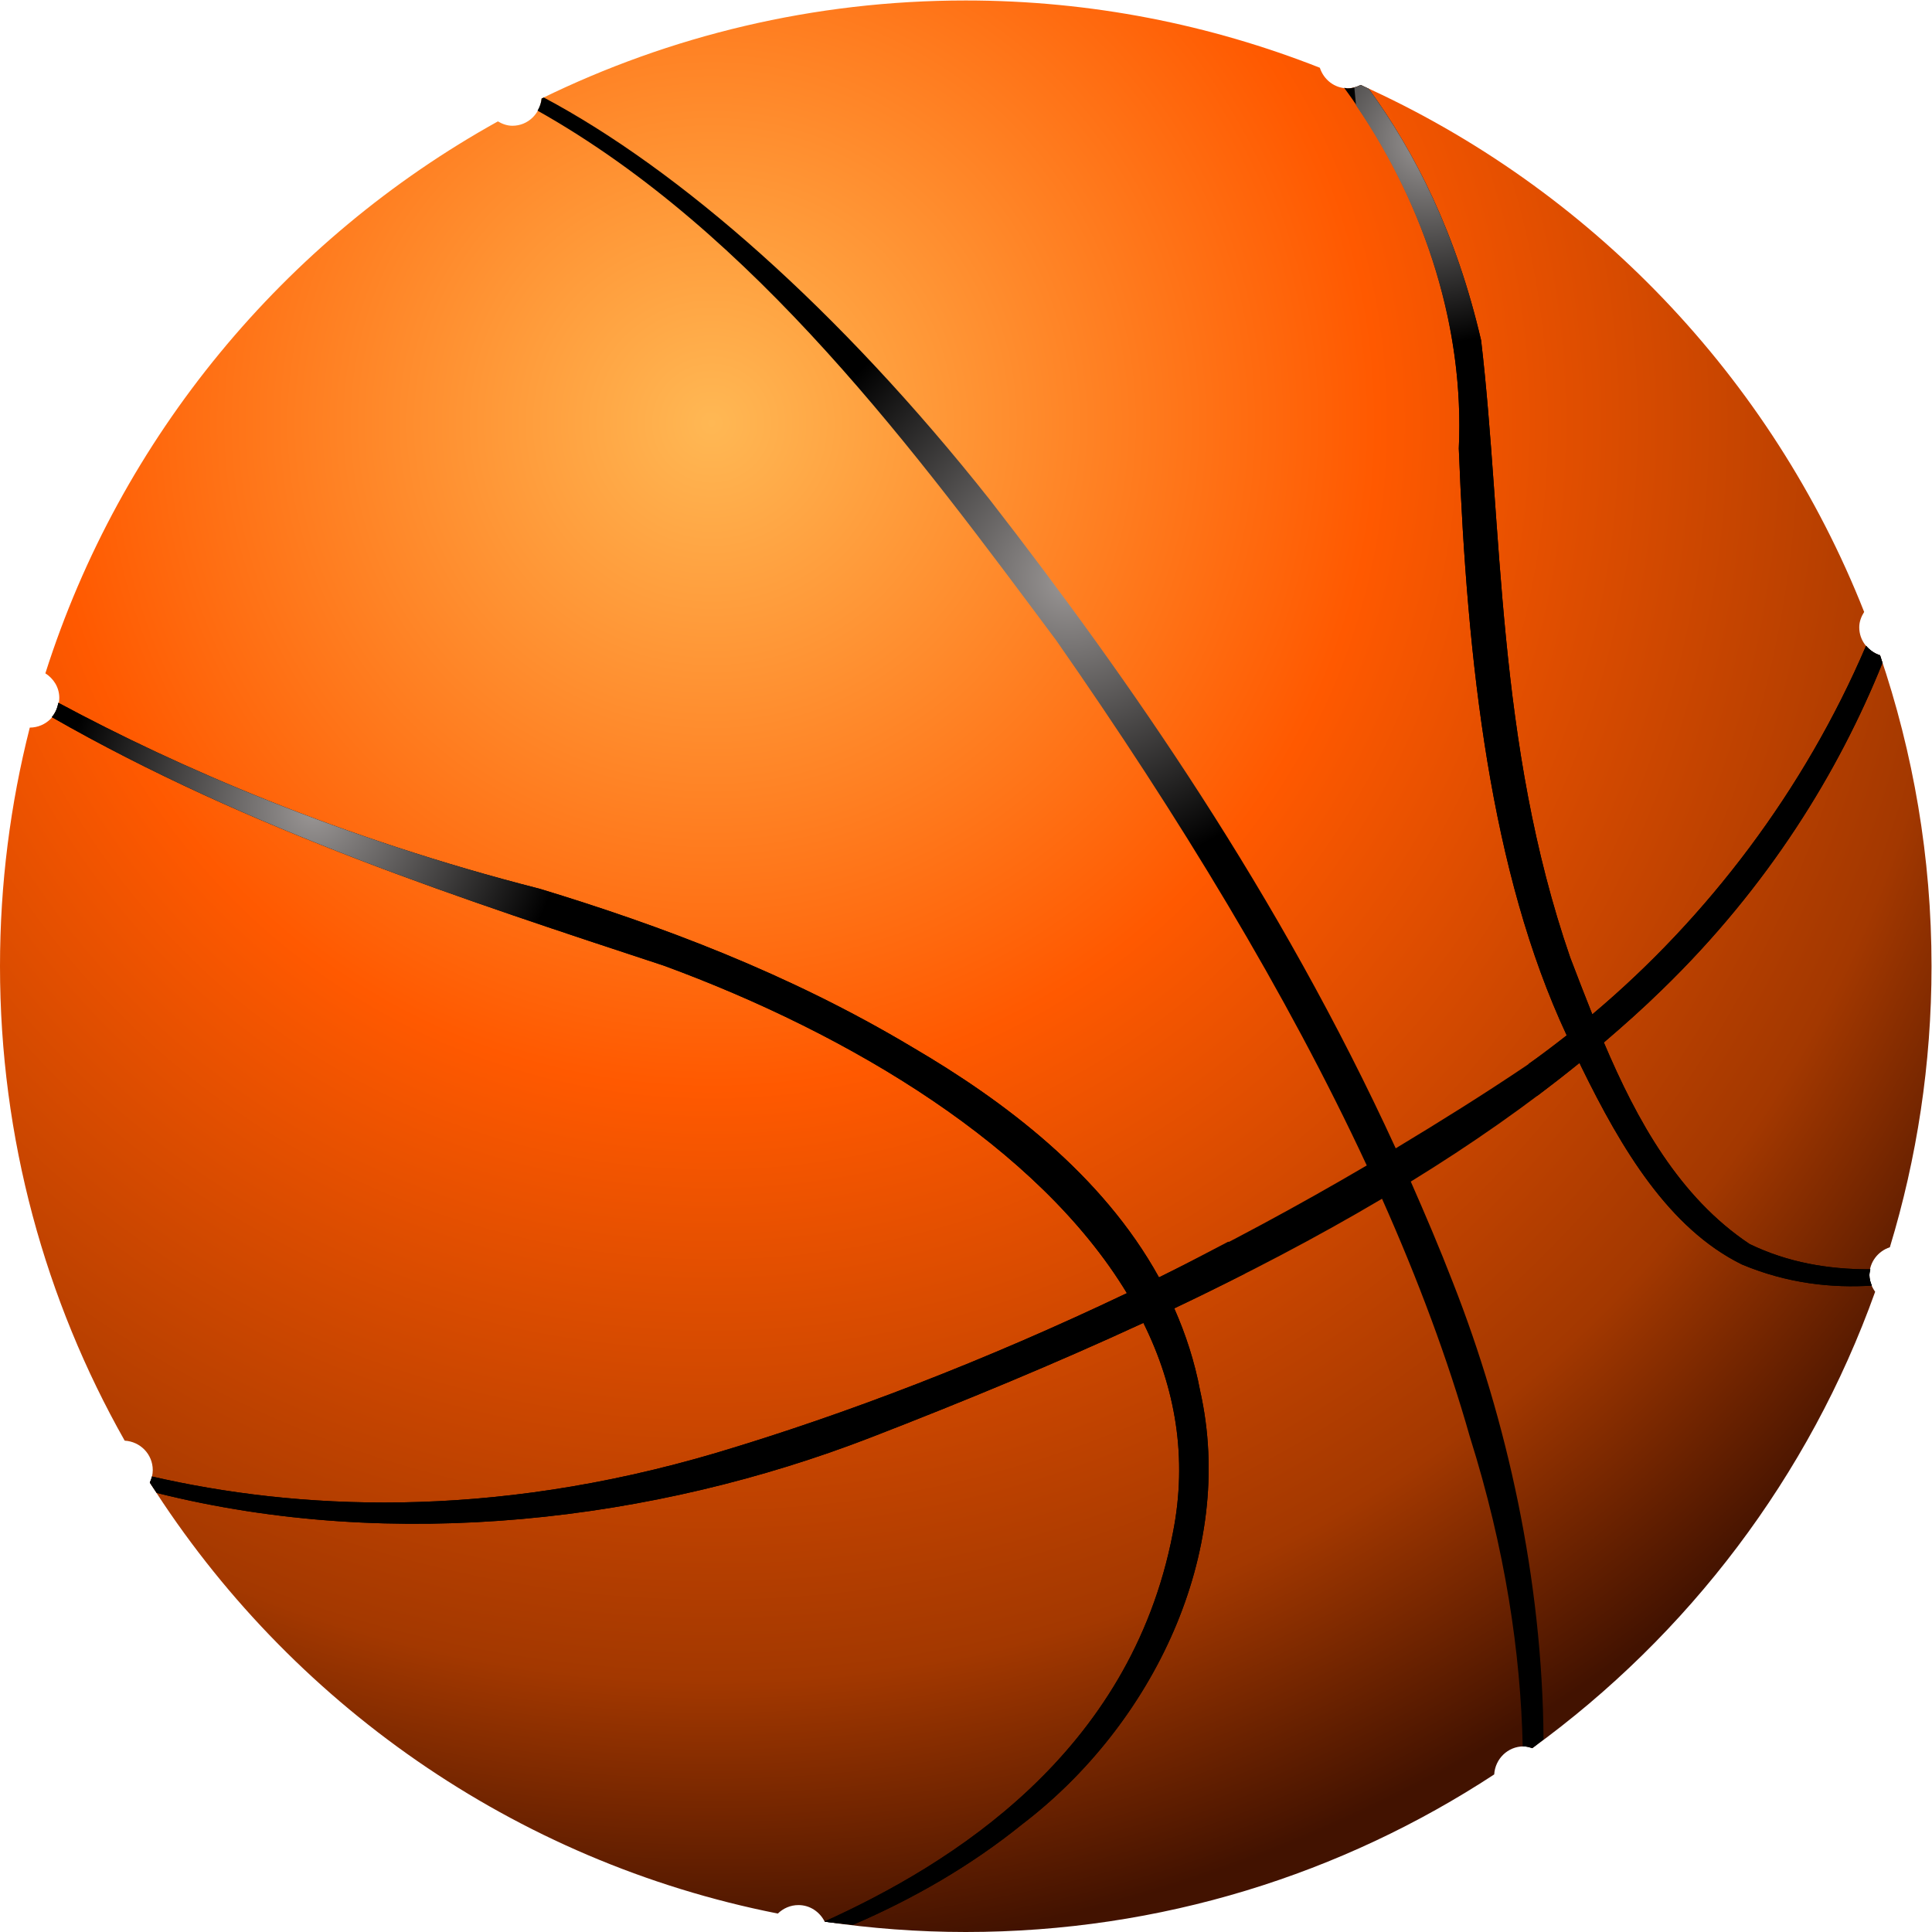 <?xml version="1.0" encoding="UTF-8" standalone="no"?>
<svg
   xmlns:dc="http://purl.org/dc/elements/1.1/"
   xmlns:cc="http://creativecommons.org/ns#"
   xmlns:rdf="http://www.w3.org/1999/02/22-rdf-syntax-ns#"
   xmlns:svg="http://www.w3.org/2000/svg"
   xmlns="http://www.w3.org/2000/svg"
   viewBox="0 0 133.333 133.333"
   height="133.333"
   width="133.333"
   xml:space="preserve"
   id="svg2"
   version="1.1"><defs
     id="defs6"><clipPath
       id="clipPath18"
       clipPathUnits="userSpaceOnUse"><path
         id="path16"
         d="M 50.001,100 C 42.12,100 34.671,98.17 28.04,94.925 v 0 C 27.969,94.14 27.332,93.514 26.532,93.514 v 0 c -0.28,0 -0.529,0.094 -0.755,0.226 v 0 C 14.727,87.609 6.243,77.412 2.349,65.165 v 0 C 2.773,64.893 3.07,64.437 3.07,63.894 v 0 c 0,-0.849 -0.686,-1.537 -1.528,-1.539 v 0 C 0.537,58.402 0,54.265 0,50 v 0 C 0,41.07 2.352,32.693 6.455,25.438 v 0 c 0.807,-0.045 1.454,-0.703 1.454,-1.525 v 0 c 0,-0.232 -0.06,-0.447 -0.152,-0.645 v 0 C 14.96,11.907 26.613,3.649 40.271,0.955 v 0 c 0.277,0.27 0.652,0.439 1.067,0.439 v 0 c 0.598,0 1.104,-0.354 1.359,-0.858 v 0 C 45.081,0.188 47.518,0 50.001,0 V 0 C 60.1,0 69.498,3.005 77.359,8.158 v 0 c 0.049,0.806 0.703,1.451 1.518,1.451 v 0 c 0.16,0 0.308,-0.046 0.454,-0.092 v 0 c 8.074,5.859 14.328,14.068 17.75,23.629 v 0 c -0.173,0.25 -0.297,0.536 -0.297,0.861 v 0 c 0,0.682 0.448,1.242 1.059,1.445 v 0 C 99.242,40.055 100,44.94 100,50 v 0 c 0,5.635 -0.944,11.044 -2.664,16.098 v 0 c -0.62,0.198 -1.078,0.761 -1.078,1.45 v 0 c 0,0.296 0.106,0.559 0.254,0.795 v 0 C 91.718,80.49 82.311,90.299 70.447,95.626 v 0 c -0.206,-0.104 -0.431,-0.175 -0.676,-0.175 v 0 c -0.68,0 -1.239,0.45 -1.439,1.066 v 0 C 62.654,98.755 56.473,100 50.001,100 Z" /></clipPath><radialGradient
       id="radialGradient32"
       spreadMethod="pad"
       gradientTransform="matrix(79.461,0,0,-79.751,36.847,78.223)"
       gradientUnits="userSpaceOnUse"
       r="1"
       cy="0"
       cx="0"
       fy="0"
       fx="0"><stop
         id="stop24"
         offset="0"
         style="stop-opacity:1;stop-color:#ffb854" /><stop
         id="stop26"
         offset="0.434"
         style="stop-opacity:1;stop-color:#ff5900" /><stop
         id="stop28"
         offset="0.819"
         style="stop-opacity:1;stop-color:#a33800" /><stop
         id="stop30"
         offset="1"
         style="stop-opacity:1;stop-color:#421200" /></radialGradient><clipPath
       id="clipPath42"
       clipPathUnits="userSpaceOnUse"><path
         id="path40"
         d="m 69.771,95.451 c -0.065,0 -0.117,0.023 -0.18,0.029 v 0 c 4.025,-5.477 6.244,-12.178 5.935,-18.673 v 0 c 0.433,-11.119 1.642,-21.944 5.587,-30.386 v 0 c -0.687,-0.536 -1.376,-1.064 -2.079,-1.559 v 0 c -2.239,-1.508 -4.503,-2.92 -6.774,-4.289 v 0 C 66.236,53.7 58.465,64.853 51.25,74.146 v 0 C 43.409,84.05 35.156,91.25 28.155,94.976 v 0 C 28.117,94.956 28.076,94.94 28.04,94.925 v 0 c -0.021,-0.231 -0.101,-0.439 -0.21,-0.629 v 0 C 39.115,87.949 47.499,76.501 54.686,66.867 v 0 C 61.061,57.732 66.618,48.585 70.761,39.686 v 0 C 67.175,37.58 63.582,35.648 60.004,33.892 v 0 c -2.947,5.342 -8.058,9.158 -12.758,11.909 v 0 c -6.439,3.853 -13.089,6.317 -19.284,8.204 v 0 C 17.596,56.647 9.266,60.284 3.02,63.641 v 0 C 2.971,63.358 2.861,63.104 2.683,62.897 v 0 C 12.858,57.07 24.149,53.4 34.379,50.027 v 0 C 44.046,46.478 53.77,40.631 58.342,33.075 v 0 C 51.008,29.579 43.803,26.814 37.123,24.818 v 0 C 25.239,21.298 15.277,21.882 7.868,23.583 v 0 C 7.843,23.473 7.804,23.368 7.757,23.268 v 0 c 0.114,-0.183 0.241,-0.357 0.358,-0.536 v 0 c 12.321,-3.092 25.783,-1.464 36.981,2.877 v 0 c 4.842,1.875 9.571,3.834 14.1,5.926 v 0 C 60.852,28.199 61.5,24.556 60.72,20.649 v 0 C 58.515,9.221 49.206,3.497 42.691,0.544 v 0 C 42.694,0.541 42.694,0.54 42.697,0.536 v 0 c 0.485,-0.07 0.984,-0.105 1.472,-0.161 v 0 c 3.124,1.35 6.09,3.05 8.761,5.21 v 0 c 6.744,5.147 11.088,14.053 9.204,22.435 v 0 c -0.285,1.515 -0.749,2.932 -1.339,4.267 v 0 c 3.758,1.783 7.36,3.664 10.756,5.675 v 0 c 1.859,-4.174 3.4,-8.288 4.545,-12.315 v 0 c 1.842,-5.85 2.632,-11.222 2.739,-16.046 v 0 c 0.013,0 0.027,0.008 0.042,0.008 v 0 c 0.16,0 0.308,-0.046 0.454,-0.092 v 0 c 0.2,0.146 0.386,0.311 0.582,0.458 v 0 c -0.056,8.253 -1.887,16.519 -4.694,23.656 v 0 c -0.688,1.779 -1.426,3.509 -2.179,5.22 v 0 c 3.124,1.921 6.048,3.963 8.734,6.142 v 0 c 0.038,-0.065 0.061,-0.139 0.097,-0.204 v 0 c 2.079,-4.249 4.527,-8.36 8.305,-10.226 v 0 c 2.38,-1 4.685,-1.227 6.735,-1.098 v 0 c -0.072,0.167 -0.127,0.346 -0.127,0.542 v 0 c 0,0.107 0.028,0.201 0.049,0.301 v 0 c -2.174,-0.006 -4.285,0.355 -6.251,1.31 v 0 c -3.636,2.421 -5.83,6.388 -7.546,10.435 v 0 c 1.04,0.889 2.054,1.792 3.011,2.73 v 0 c 5.525,5.356 9.156,11.311 11.414,16.921 v 0 c -0.043,0.131 -0.081,0.263 -0.125,0.394 v 0 c -0.289,0.092 -0.536,0.269 -0.725,0.495 v 0 c -3.192,-7.46 -8.2,-14.065 -14.173,-19.084 v 0 c -0.395,0.991 -0.777,1.979 -1.143,2.939 v 0 c -3.847,11.129 -3.488,22.386 -4.614,31.954 v 0 c -1.273,5.476 -3.408,9.732 -5.819,13.026 v 0 c -0.139,0.062 -0.275,0.135 -0.415,0.198 v 0 c -0.206,-0.104 -0.431,-0.175 -0.676,-0.175" /></clipPath><radialGradient
       id="radialGradient54"
       spreadMethod="pad"
       gradientTransform="matrix(42.685,0,0,-42.841,55.327,69.943)"
       gradientUnits="userSpaceOnUse"
       r="1"
       cy="0"
       cx="0"
       fy="0"
       fx="0"><stop
         id="stop48"
         offset="0"
         style="stop-opacity:1;stop-color:#9b9796" /><stop
         id="stop50"
         offset="0.357"
         style="stop-opacity:1;stop-color:#000000" /><stop
         id="stop52"
         offset="1"
         style="stop-opacity:1;stop-color:#000000" /></radialGradient><clipPath
       id="clipPath64"
       clipPathUnits="userSpaceOnUse"><path
         id="path62"
         d="M 2.683,62.897 C 12.858,57.07 24.149,53.4 34.379,50.027 v 0 C 44.046,46.478 53.77,40.631 58.342,33.075 v 0 C 51.008,29.579 43.803,26.814 37.123,24.818 v 0 C 25.239,21.298 15.277,21.882 7.868,23.583 v 0 C 7.843,23.473 7.804,23.368 7.757,23.268 v 0 c 0.114,-0.183 0.241,-0.357 0.358,-0.536 v 0 c 12.321,-3.092 25.783,-1.464 36.981,2.877 v 0 c 4.842,1.875 9.571,3.834 14.1,5.926 v 0 C 60.852,28.199 61.5,24.556 60.72,20.649 v 0 C 58.515,9.221 49.206,3.497 42.691,0.544 v 0 C 42.694,0.541 42.694,0.54 42.697,0.536 v 0 c 0.485,-0.07 0.984,-0.105 1.472,-0.161 v 0 c 3.124,1.35 6.09,3.05 8.761,5.21 v 0 c 6.744,5.147 11.088,14.053 9.204,22.435 v 0 c -0.285,1.515 -0.749,2.932 -1.339,4.267 v 0 c 1.242,0.588 2.461,1.194 3.667,1.806 v 0 l -0.864,1.65 c -1.199,-0.628 -2.399,-1.262 -3.594,-1.851 v 0 c -2.947,5.342 -8.058,9.158 -12.758,11.909 v 0 c -6.439,3.853 -13.089,6.317 -19.284,8.204 v 0 C 17.596,56.647 9.266,60.284 3.02,63.641 v 0 C 2.971,63.358 2.861,63.104 2.683,62.897" /></clipPath><radialGradient
       id="radialGradient76"
       spreadMethod="pad"
       gradientTransform="matrix(36.334,0,0,-36.466,16.28,58.132)"
       gradientUnits="userSpaceOnUse"
       r="1"
       cy="0"
       cx="0"
       fy="0"
       fx="0"><stop
         id="stop70"
         offset="0"
         style="stop-opacity:1;stop-color:#9b9796" /><stop
         id="stop72"
         offset="0.357"
         style="stop-opacity:1;stop-color:#000000" /><stop
         id="stop74"
         offset="1"
         style="stop-opacity:1;stop-color:#000000" /></radialGradient><clipPath
       id="clipPath86"
       clipPathUnits="userSpaceOnUse"><path
         id="path84"
         d="m 70.117,95.498 0.088,-0.926 c 3.621,-5.304 5.614,-11.619 5.321,-17.765 v 0 c 0.433,-11.119 1.642,-21.944 5.587,-30.386 v 0 c -0.65,-0.508 -1.306,-1.006 -1.972,-1.476 v 0 l 0.437,-1.661 c 0.747,0.561 1.481,1.129 2.196,1.709 v 0 c 0.038,-0.065 0.061,-0.139 0.097,-0.204 v 0 c 2.079,-4.249 4.527,-8.36 8.305,-10.226 v 0 c 2.38,-1 4.685,-1.227 6.735,-1.098 v 0 c -0.072,0.167 -0.127,0.346 -0.127,0.542 v 0 c 0,0.107 0.028,0.201 0.049,0.301 v 0 c -2.174,-0.006 -4.285,0.355 -6.251,1.31 v 0 c -3.636,2.421 -5.83,6.388 -7.546,10.435 v 0 c 1.04,0.889 2.054,1.792 3.011,2.73 v 0 c 5.525,5.356 9.156,11.311 11.414,16.921 v 0 c -0.043,0.131 -0.081,0.263 -0.125,0.394 v 0 c -0.289,0.092 -0.536,0.269 -0.725,0.495 v 0 c -3.192,-7.46 -8.2,-14.065 -14.173,-19.084 v 0 c -0.395,0.991 -0.777,1.979 -1.143,2.939 v 0 c -3.847,11.129 -3.488,22.386 -4.614,31.954 v 0 c -1.273,5.476 -3.408,9.732 -5.819,13.026 v 0 c -0.139,0.062 -0.275,0.135 -0.415,0.198 v 0 c -0.105,-0.053 -0.215,-0.096 -0.33,-0.128" /></clipPath><radialGradient
       id="radialGradient98"
       spreadMethod="pad"
       gradientTransform="matrix(29.3,0,0,-29.407,74.026,92.685)"
       gradientUnits="userSpaceOnUse"
       r="1"
       cy="0"
       cx="0"
       fy="0"
       fx="0"><stop
         id="stop92"
         offset="0"
         style="stop-opacity:1;stop-color:#9b9796" /><stop
         id="stop94"
         offset="0.357"
         style="stop-opacity:1;stop-color:#000000" /><stop
         id="stop96"
         offset="1"
         style="stop-opacity:1;stop-color:#000000" /></radialGradient></defs><g
     transform="matrix(1.333,0,0,-1.333,0,133.333)"
     id="g10"><g
       id="g12"><g
         clip-path="url(#clipPath18)"
         id="g14"><g
           id="g20"><g
             id="g22"><path
               id="path34"
               style="fill:url(#radialGradient32);stroke:none"
               d="M 50.001,100 C 42.12,100 34.671,98.17 28.04,94.925 v 0 C 27.969,94.14 27.332,93.514 26.532,93.514 v 0 c -0.28,0 -0.529,0.094 -0.755,0.226 v 0 C 14.727,87.609 6.243,77.412 2.349,65.165 v 0 C 2.773,64.893 3.07,64.437 3.07,63.894 v 0 c 0,-0.849 -0.686,-1.537 -1.528,-1.539 v 0 C 0.537,58.402 0,54.265 0,50 v 0 C 0,41.07 2.352,32.693 6.455,25.438 v 0 c 0.807,-0.045 1.454,-0.703 1.454,-1.525 v 0 c 0,-0.232 -0.06,-0.447 -0.152,-0.645 v 0 C 14.96,11.907 26.613,3.649 40.271,0.955 v 0 c 0.277,0.27 0.652,0.439 1.067,0.439 v 0 c 0.598,0 1.104,-0.354 1.359,-0.858 v 0 C 45.081,0.188 47.518,0 50.001,0 V 0 C 60.1,0 69.498,3.005 77.359,8.158 v 0 c 0.049,0.806 0.703,1.451 1.518,1.451 v 0 c 0.16,0 0.308,-0.046 0.454,-0.092 v 0 c 8.074,5.859 14.328,14.068 17.75,23.629 v 0 c -0.173,0.25 -0.297,0.536 -0.297,0.861 v 0 c 0,0.682 0.448,1.242 1.059,1.445 v 0 C 99.242,40.055 100,44.94 100,50 v 0 c 0,5.635 -0.944,11.044 -2.664,16.098 v 0 c -0.62,0.198 -1.078,0.761 -1.078,1.45 v 0 c 0,0.296 0.106,0.559 0.254,0.795 v 0 C 91.718,80.49 82.311,90.299 70.447,95.626 v 0 c -0.206,-0.104 -0.431,-0.175 -0.676,-0.175 v 0 c -0.68,0 -1.239,0.45 -1.439,1.066 v 0 C 62.654,98.755 56.473,100 50.001,100 Z" /></g></g></g></g><g
       id="g36"><g
         clip-path="url(#clipPath42)"
         id="g38"><g
           id="g44"><g
             id="g46"><path
               id="path56"
               style="fill:url(#radialGradient54);stroke:none"
               d="m 69.771,95.451 c -0.065,0 -0.117,0.023 -0.18,0.029 v 0 c 4.025,-5.477 6.244,-12.178 5.935,-18.673 v 0 c 0.433,-11.119 1.642,-21.944 5.587,-30.386 v 0 c -0.687,-0.536 -1.376,-1.064 -2.079,-1.559 v 0 c -2.239,-1.508 -4.503,-2.92 -6.774,-4.289 v 0 C 66.236,53.7 58.465,64.853 51.25,74.146 v 0 C 43.409,84.05 35.156,91.25 28.155,94.976 v 0 C 28.117,94.956 28.076,94.94 28.04,94.925 v 0 c -0.021,-0.231 -0.101,-0.439 -0.21,-0.629 v 0 C 39.115,87.949 47.499,76.501 54.686,66.867 v 0 C 61.061,57.732 66.618,48.585 70.761,39.686 v 0 C 67.175,37.58 63.582,35.648 60.004,33.892 v 0 c -2.947,5.342 -8.058,9.158 -12.758,11.909 v 0 c -6.439,3.853 -13.089,6.317 -19.284,8.204 v 0 C 17.596,56.647 9.266,60.284 3.02,63.641 v 0 C 2.971,63.358 2.861,63.104 2.683,62.897 v 0 C 12.858,57.07 24.149,53.4 34.379,50.027 v 0 C 44.046,46.478 53.77,40.631 58.342,33.075 v 0 C 51.008,29.579 43.803,26.814 37.123,24.818 v 0 C 25.239,21.298 15.277,21.882 7.868,23.583 v 0 C 7.843,23.473 7.804,23.368 7.757,23.268 v 0 c 0.114,-0.183 0.241,-0.357 0.358,-0.536 v 0 c 12.321,-3.092 25.783,-1.464 36.981,2.877 v 0 c 4.842,1.875 9.571,3.834 14.1,5.926 v 0 C 60.852,28.199 61.5,24.556 60.72,20.649 v 0 C 58.515,9.221 49.206,3.497 42.691,0.544 v 0 C 42.694,0.541 42.694,0.54 42.697,0.536 v 0 c 0.485,-0.07 0.984,-0.105 1.472,-0.161 v 0 c 3.124,1.35 6.09,3.05 8.761,5.21 v 0 c 6.744,5.147 11.088,14.053 9.204,22.435 v 0 c -0.285,1.515 -0.749,2.932 -1.339,4.267 v 0 c 3.758,1.783 7.36,3.664 10.756,5.675 v 0 c 1.859,-4.174 3.4,-8.288 4.545,-12.315 v 0 c 1.842,-5.85 2.632,-11.222 2.739,-16.046 v 0 c 0.013,0 0.027,0.008 0.042,0.008 v 0 c 0.16,0 0.308,-0.046 0.454,-0.092 v 0 c 0.2,0.146 0.386,0.311 0.582,0.458 v 0 c -0.056,8.253 -1.887,16.519 -4.694,23.656 v 0 c -0.688,1.779 -1.426,3.509 -2.179,5.22 v 0 c 3.124,1.921 6.048,3.963 8.734,6.142 v 0 c 0.038,-0.065 0.061,-0.139 0.097,-0.204 v 0 c 2.079,-4.249 4.527,-8.36 8.305,-10.226 v 0 c 2.38,-1 4.685,-1.227 6.735,-1.098 v 0 c -0.072,0.167 -0.127,0.346 -0.127,0.542 v 0 c 0,0.107 0.028,0.201 0.049,0.301 v 0 c -2.174,-0.006 -4.285,0.355 -6.251,1.31 v 0 c -3.636,2.421 -5.83,6.388 -7.546,10.435 v 0 c 1.04,0.889 2.054,1.792 3.011,2.73 v 0 c 5.525,5.356 9.156,11.311 11.414,16.921 v 0 c -0.043,0.131 -0.081,0.263 -0.125,0.394 v 0 c -0.289,0.092 -0.536,0.269 -0.725,0.495 v 0 c -3.192,-7.46 -8.2,-14.065 -14.173,-19.084 v 0 c -0.395,0.991 -0.777,1.979 -1.143,2.939 v 0 c -3.847,11.129 -3.488,22.386 -4.614,31.954 v 0 c -1.273,5.476 -3.408,9.732 -5.819,13.026 v 0 c -0.139,0.062 -0.275,0.135 -0.415,0.198 v 0 c -0.206,-0.104 -0.431,-0.175 -0.676,-0.175" /></g></g></g></g><g
       id="g58"><g
         clip-path="url(#clipPath64)"
         id="g60"><g
           id="g66"><g
             id="g68"><path
               id="path78"
               style="fill:url(#radialGradient76);stroke:none"
               d="M 2.683,62.897 C 12.858,57.07 24.149,53.4 34.379,50.027 v 0 C 44.046,46.478 53.77,40.631 58.342,33.075 v 0 C 51.008,29.579 43.803,26.814 37.123,24.818 v 0 C 25.239,21.298 15.277,21.882 7.868,23.583 v 0 C 7.843,23.473 7.804,23.368 7.757,23.268 v 0 c 0.114,-0.183 0.241,-0.357 0.358,-0.536 v 0 c 12.321,-3.092 25.783,-1.464 36.981,2.877 v 0 c 4.842,1.875 9.571,3.834 14.1,5.926 v 0 C 60.852,28.199 61.5,24.556 60.72,20.649 v 0 C 58.515,9.221 49.206,3.497 42.691,0.544 v 0 C 42.694,0.541 42.694,0.54 42.697,0.536 v 0 c 0.485,-0.07 0.984,-0.105 1.472,-0.161 v 0 c 3.124,1.35 6.09,3.05 8.761,5.21 v 0 c 6.744,5.147 11.088,14.053 9.204,22.435 v 0 c -0.285,1.515 -0.749,2.932 -1.339,4.267 v 0 c 1.242,0.588 2.461,1.194 3.667,1.806 v 0 l -0.864,1.65 c -1.199,-0.628 -2.399,-1.262 -3.594,-1.851 v 0 c -2.947,5.342 -8.058,9.158 -12.758,11.909 v 0 c -6.439,3.853 -13.089,6.317 -19.284,8.204 v 0 C 17.596,56.647 9.266,60.284 3.02,63.641 v 0 C 2.971,63.358 2.861,63.104 2.683,62.897" /></g></g></g></g><g
       id="g80"><g
         clip-path="url(#clipPath86)"
         id="g82"><g
           id="g88"><g
             id="g90"><path
               id="path100"
               style="fill:url(#radialGradient98);stroke:none"
               d="m 70.117,95.498 0.088,-0.926 c 3.621,-5.304 5.614,-11.619 5.321,-17.765 v 0 c 0.433,-11.119 1.642,-21.944 5.587,-30.386 v 0 c -0.65,-0.508 -1.306,-1.006 -1.972,-1.476 v 0 l 0.437,-1.661 c 0.747,0.561 1.481,1.129 2.196,1.709 v 0 c 0.038,-0.065 0.061,-0.139 0.097,-0.204 v 0 c 2.079,-4.249 4.527,-8.36 8.305,-10.226 v 0 c 2.38,-1 4.685,-1.227 6.735,-1.098 v 0 c -0.072,0.167 -0.127,0.346 -0.127,0.542 v 0 c 0,0.107 0.028,0.201 0.049,0.301 v 0 c -2.174,-0.006 -4.285,0.355 -6.251,1.31 v 0 c -3.636,2.421 -5.83,6.388 -7.546,10.435 v 0 c 1.04,0.889 2.054,1.792 3.011,2.73 v 0 c 5.525,5.356 9.156,11.311 11.414,16.921 v 0 c -0.043,0.131 -0.081,0.263 -0.125,0.394 v 0 c -0.289,0.092 -0.536,0.269 -0.725,0.495 v 0 c -3.192,-7.46 -8.2,-14.065 -14.173,-19.084 v 0 c -0.395,0.991 -0.777,1.979 -1.143,2.939 v 0 c -3.847,11.129 -3.488,22.386 -4.614,31.954 v 0 c -1.273,5.476 -3.408,9.732 -5.819,13.026 v 0 c -0.139,0.062 -0.275,0.135 -0.415,0.198 v 0 c -0.105,-0.053 -0.215,-0.096 -0.33,-0.128" /></g></g></g></g></g></svg>